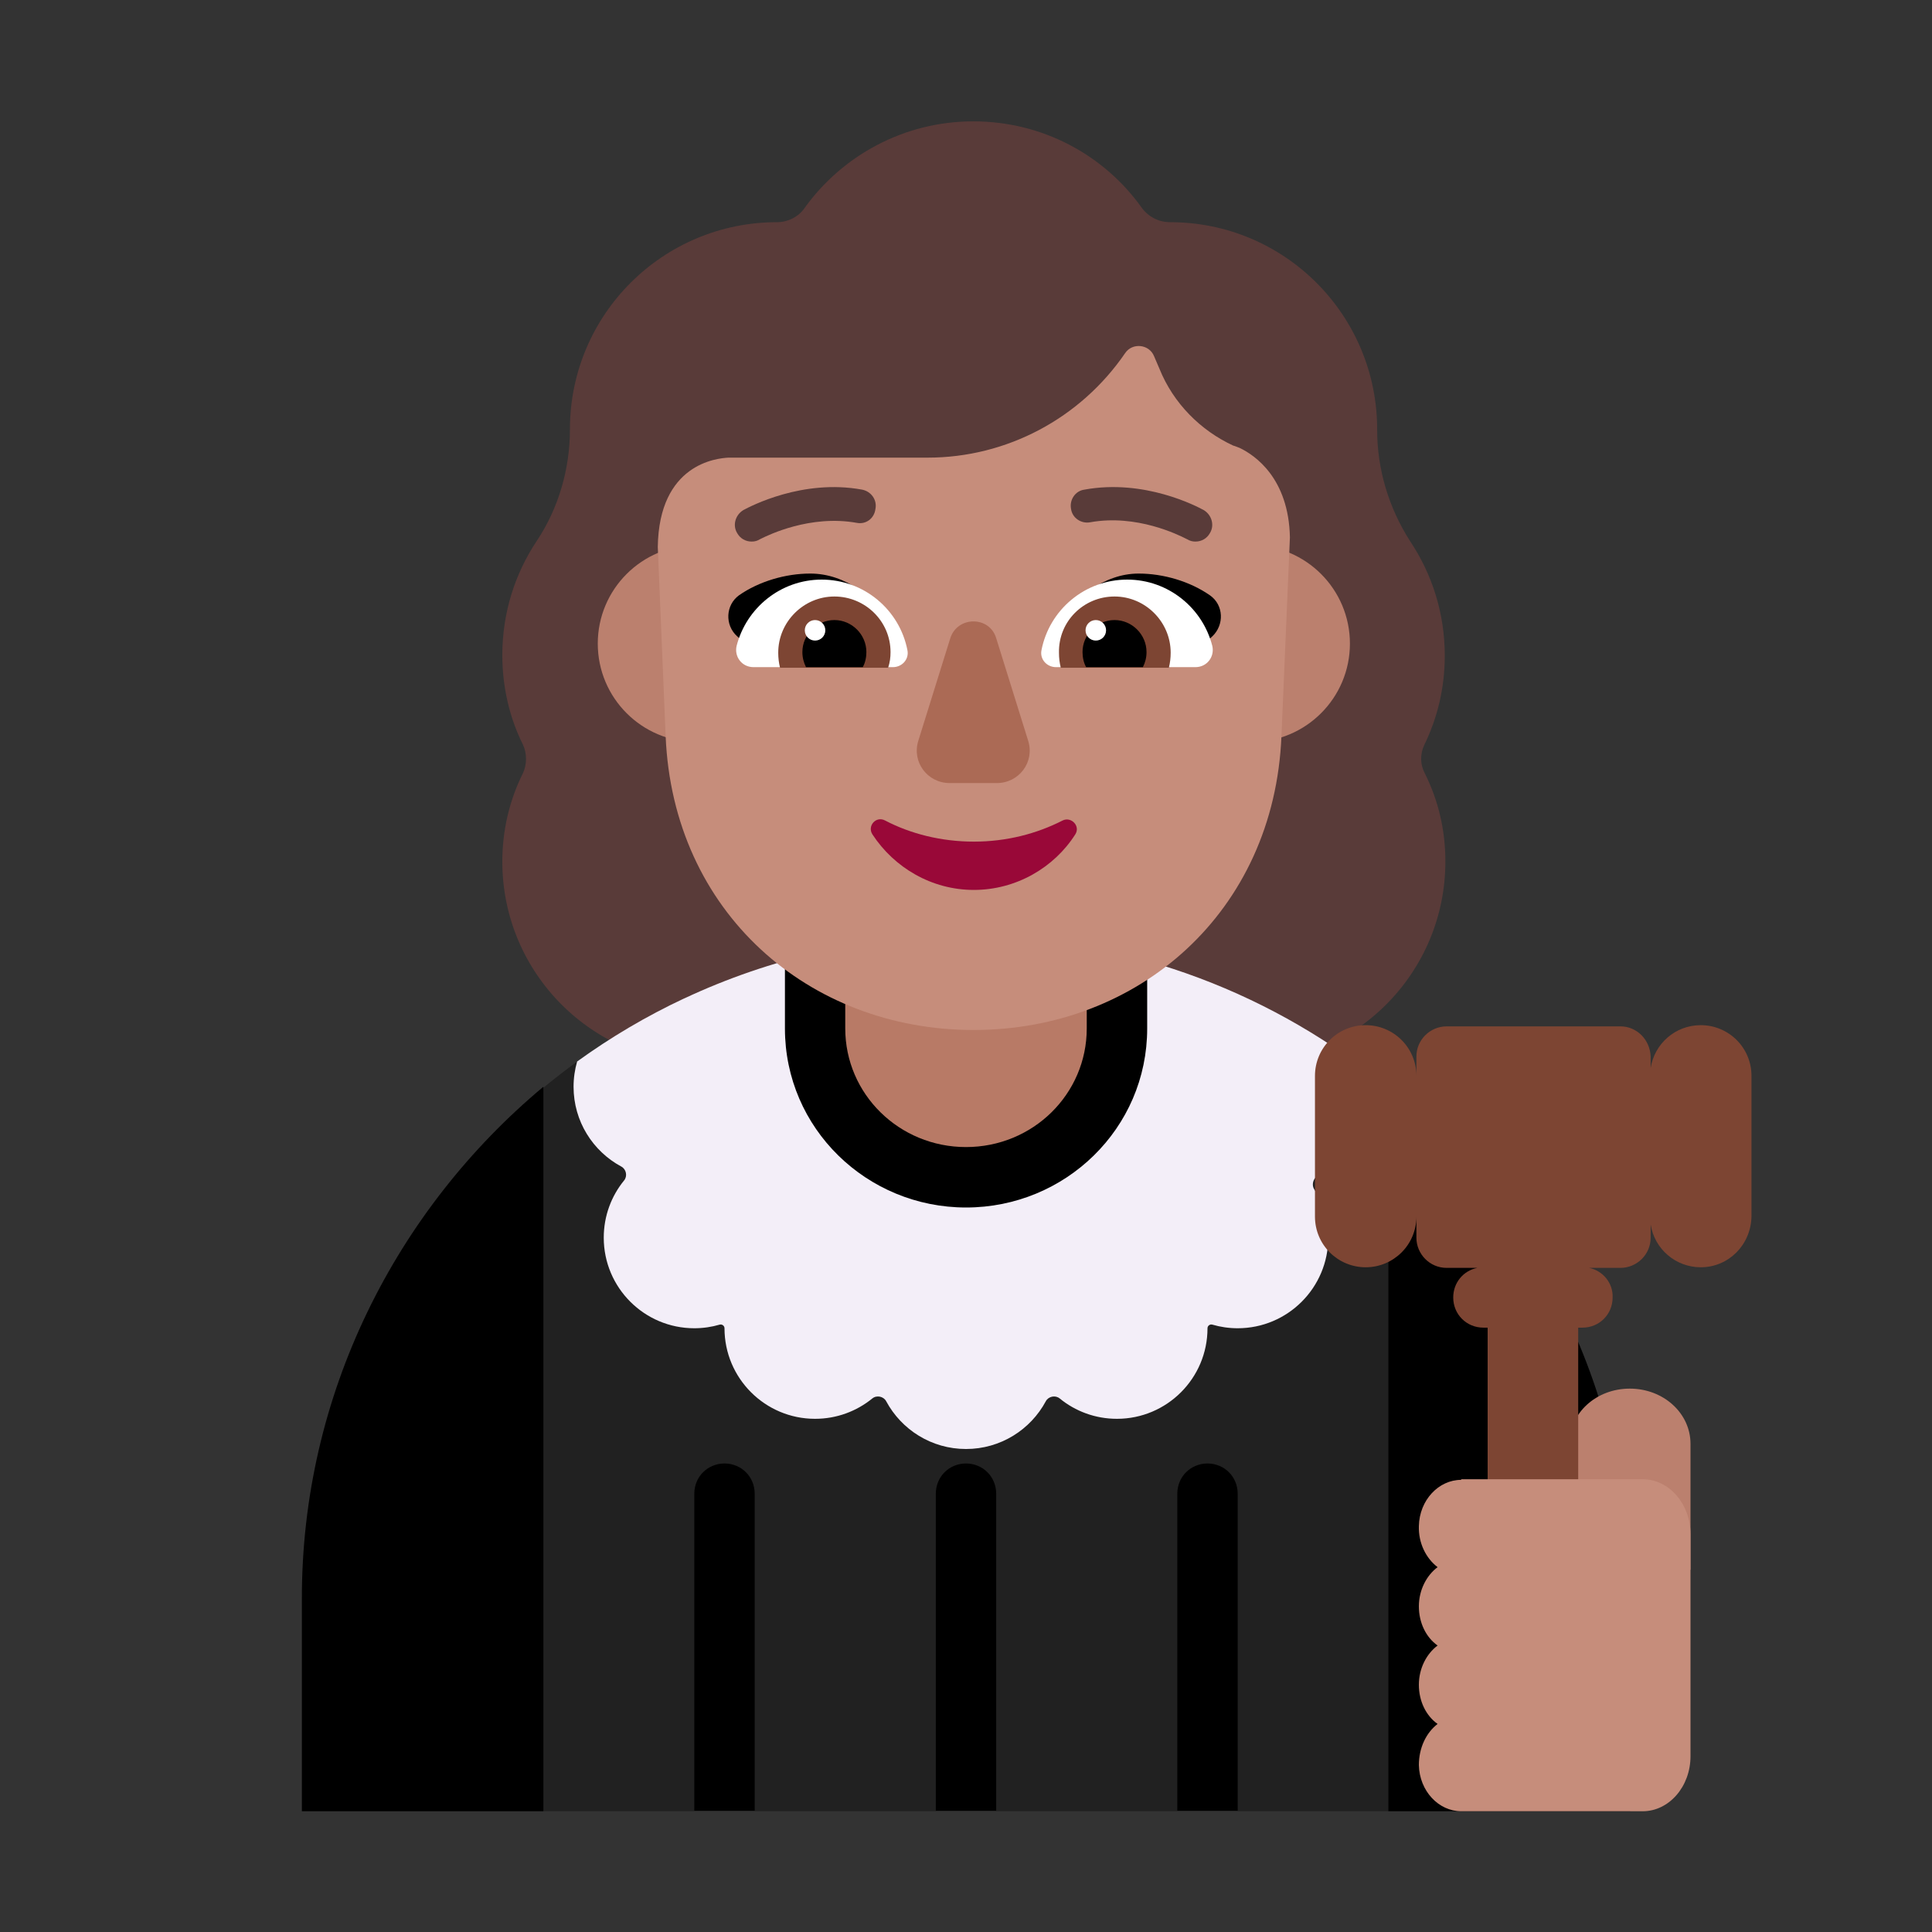 <svg enable-background="new 0 0 128 128" viewBox="0 0 32 32" xmlns="http://www.w3.org/2000/svg"><rect x="0" y="0" width="32" height="32" fill="#333333" stroke="none"/><path d="m23.59 12.34c.22-.45.34-.95.34-1.48 0-.7-.21-1.35-.57-1.89-.36-.56-.55-1.2-.55-1.85v-.01c0-1.89-1.53-3.43-3.43-3.43-.19 0-.36-.09-.47-.24-.62-.87-1.64-1.43-2.79-1.43s-2.17.57-2.79 1.43c-.1.15-.28.24-.46.24-1.89 0-3.43 1.53-3.43 3.43 0 .66-.19 1.31-.55 1.85s-.57 1.19-.57 1.89c0 .53.12 1.04.34 1.48.07.15.07.33 0 .48-.22.44-.34.94-.34 1.46 0 1.85 1.5 3.35 3.35 3.35h8.92c1.85 0 3.35-1.5 3.35-3.35 0-.53-.12-1.02-.34-1.46-.08-.15-.08-.32-.01-.47z" fill="#593b39"/><path d="m9 18.016c.183-.151.371-.296.564-.436l6.441-.08 6.948.472c.016.013.032.026.047.039l1.5 5.989-1.5 6h-14l-1.5-6z" fill="#212121"/><path d="m16.036 15.5c-.012-0-.024-0-.036-0-1.669 0-3.25.373-4.666 1.037l-.002-0c-.625.293-1.219.644-1.773 1.045-.038.133-.059.273-.059.418 0 .572.32 1.069.791 1.322.082.044.105.158.046.23-.211.258-.337.588-.337.948 0 .828.672 1.5 1.5 1.5.146 0 .287-.021.42-.06.039-.011.08.019.08.06 0 .828.672 1.5 1.5 1.5.359 0 .689-.126.948-.337.072-.059.186-.036.23.046.253.471.75.791 1.322.791s1.069-.32 1.322-.791c.044-.082.158-.105.23-.046.258.211.588.337.948.337.828 0 1.5-.672 1.5-1.5 0-.041.04-.071.08-.06.133.039.275.06.42.06.828 0 1.5-.672 1.5-1.5 0-.295-.085-.57-.232-.801-.056-.088-.003-.218.098-.243.646-.162 1.126-.743 1.134-1.437-1.859-1.538-4.232-2.475-6.822-2.516-.047-.001-.095-.001-.142-.001z" fill="#f3eef8"/><path d="m15.076 10.342-.638.56-.004.004c-.912.809-1.433 1.969-1.433 3.181v2.948c0 1.656 1.357 2.965 3 2.965s3-1.309 3-2.965v-2.948c0-1.219-.536-2.376-1.443-3.181l-.004-.004-.631-.553-.007-.006c-.53-.456-1.308-.456-1.838-0z"/><path d="m5 26.5c-.01-3.41 1.568-6.47 4-8.5v12h-4z"/><path d="m22.996 30v-11.99c2.452 2.02 4.004 5.08 4.004 8.49v3.5z"/><path d="m12.5 24.74v5.25h-1v-5.25c0-.28.22-.5.5-.5s.5.22.5.5z"/><path d="m16.5 24.74v5.25h-1v-5.25c0-.28.22-.5.5-.5s.5.22.5.5z"/><path d="m20.5 24.74v5.25h-1v-5.25c0-.28.22-.5.5-.5s.5.22.5.5z"/><path d="m15.097 11.653.631-.553c.155-.134.379-.134.534 0l.631.553c.699.62 1.107 1.508 1.107 2.433v2.948c0 1.088-.893 1.965-2 1.965s-2-.878-2-1.965v-2.948c0-.925.398-1.813 1.097-2.433z" fill="#b87a66"/><path d="m26.995 23c.557 0 1.005.407 1.005.914v2.086h-2v-2.086c-.011-.507.437-.914.994-.914z" fill="#bb806e"/><path d="m22.62 20.99c-.46 0-.84-.37-.84-.84v-2.33c0-.46.37-.84.84-.84.46 0 .84.37.84.84v.18l0-.5c0-.28.23-.5.5-.5h2.88c.27 0 .49.22.5.5v.19c.062-.399.405-.71.83-.71.46 0 .84.37.84.84v2.33c-.01.47-.38.84-.84.84-.416 0-.767-.303-.83-.709v.219c0 .28-.23.5-.5.5h-.52c.231.047.399.253.39.49 0 .28-.22.5-.5.5h-.07v5.38h-1.5v-5.38h-.07c-.28 0-.5-.22-.5-.5 0-.245.168-.444.398-.49h-.508c-.28 0-.5-.23-.5-.5v-.5l-0.0.15c0 .47-.38.84-.84.84z" fill="#7d4533"/><path d="m24.202 24.511c-.373 0-.692.335-.701.765-.009.283.118.534.31.681-.182.136-.31.377-.31.649s.118.513.31.649c-.182.136-.31.377-.31.65 0 .272.118.513.31.649-.191.147-.31.398-.31.681.009.43.328.765.701.765h3.006c.437 0 .792-.409.792-.911v-3.677c0-.503-.355-.911-.792-.911h-3.006z" fill="#c68d7b"/><path d="m13.161 10.66c0 .9-.73 1.63-1.63 1.63-.9 0-1.63-.73-1.63-1.63 0-.9.73-1.63 1.63-1.63.9 0 1.63.73 1.63 1.63z" fill="#bb806e"/><path d="m22.359 10.66c0 .9-.73 1.63-1.63 1.63-.9 0-1.63-.73-1.63-1.63 0-.9.73-1.63 1.63-1.63.9 0 1.63.73 1.63 1.63z" fill="#bb806e"/><path d="m12.065 7.58h3.3c1.31 0 2.53-.65 3.27-1.73.12-.18.4-.15.48.05l.09.21c.23.57.68 1.02 1.22 1.27.04.01.08.03.11.04.25.12.81.5.83 1.48l-.14 3.29c-.12 2.92-2.37 4.87-5.1 4.87s-4.98-1.95-5.1-4.87l-.13-3.13c.02-1.38.98-1.47 1.17-1.48z" fill="#c68d7b"/><path d="m13.42 9.5c.59 0 1.07.4 1.37.86-.254.078-.501.148-.745.217-.446.127-.882.251-1.335.413l-.5-.45c-.21-.19-.19-.52.03-.68.33-.23.77-.36 1.18-.36z"/><path d="m18.86 9.5c-.58 0-1.06.41-1.36.86.267.083.527.157.786.231.428.122.851.243 1.294.399l.5-.45c.2-.19.19-.52-.04-.68-.33-.23-.77-.36-1.18-.36z"/><path d="m12.2 10.7c.16-.63.73-1.1 1.41-1.1.7 0 1.29.5 1.42 1.17.03.15-.09.28-.24.28h-2.31c-.19 0-.32-.17-.28-.35z" fill="#fff"/><path d="m20.08 10.7c-.16-.63-.73-1.1-1.41-1.1-.7 0-1.29.5-1.42 1.17-.03.15.09.28.24.28h2.31c.19 0 .32-.17.28-.35z" fill="#fff"/><path d="m12.89 10.81c0-.51.42-.93.93-.93s.93.41.93.92c0 .09-.01.17-.04.26h-1.79c-.02-.08-.03-.16-.03-.25z" fill="#7d4533"/><path d="m19.39 10.81c0-.51-.42-.93-.93-.93s-.93.41-.92.93c0 .09.01.17.03.25h1.79c.02-.08.03-.16.03-.25z" fill="#7d4533"/><path d="m13.82 10.27c.29 0 .53.24.53.53 0 .09-.02.18-.06.25h-.94c-.04-.08-.06-.16-.06-.25 0-.29.24-.53.53-.53z"/><path d="m18.46 10.27c-.29 0-.53.24-.53.53 0 .09.02.18.06.25h.94c.04-.08.06-.16.06-.25 0-.29-.24-.53-.53-.53z"/><path d="m13.67 10.44c0 .094-.076.17-.17.17s-.17-.076-.17-.17.076-.17.17-.17.17.076.17.17z" fill="#fff"/><path d="m18.32 10.44c0 .094-.076.17-.17.17s-.17-.076-.17-.17.076-.17.17-.17.17.076.17.17z" fill="#fff"/><path d="m16.13 13.94c-.54 0-1.05-.13-1.47-.35-.15-.08-.3.09-.21.23.36.55.98.92 1.68.92s1.33-.37 1.68-.92c.09-.14-.07-.3-.21-.23-.43.22-.93.35-1.47.35z" fill="#990838"/><path d="m15.74 10.57-.53 1.7c-.11.35.15.7.52.7h.78c.37 0 .63-.35.52-.7l-.53-1.7c-.11-.37-.64-.37-.76 0z" fill="#ab6a55"/><g fill="#593b39"><path d="m19.66 8.93c.05.03.09.04.14.04.1 0 .19-.05.24-.14.08-.13.03-.3-.1-.38 0 0-.005-.002-.009-.005-.103-.055-.973-.518-1.971-.335-.15.02-.25.17-.22.32.02.15.17.25.32.22.768-.137 1.461.211 1.581.271.011.006.018.009.018.009z"/><path d="m12.21 8.83c.05.09.14.14.24.14.05 0 .09-.01.14-.04 0 0 .007-.003.018-.009.12-.059.813-.399 1.582-.261.15.03.29-.07.31-.23.03-.15-.07-.29-.22-.32-.989-.182-1.857.28-1.961.335-.004.002-.009.005-.009.005-.13.08-.18.25-.1.38z"/></g></svg>